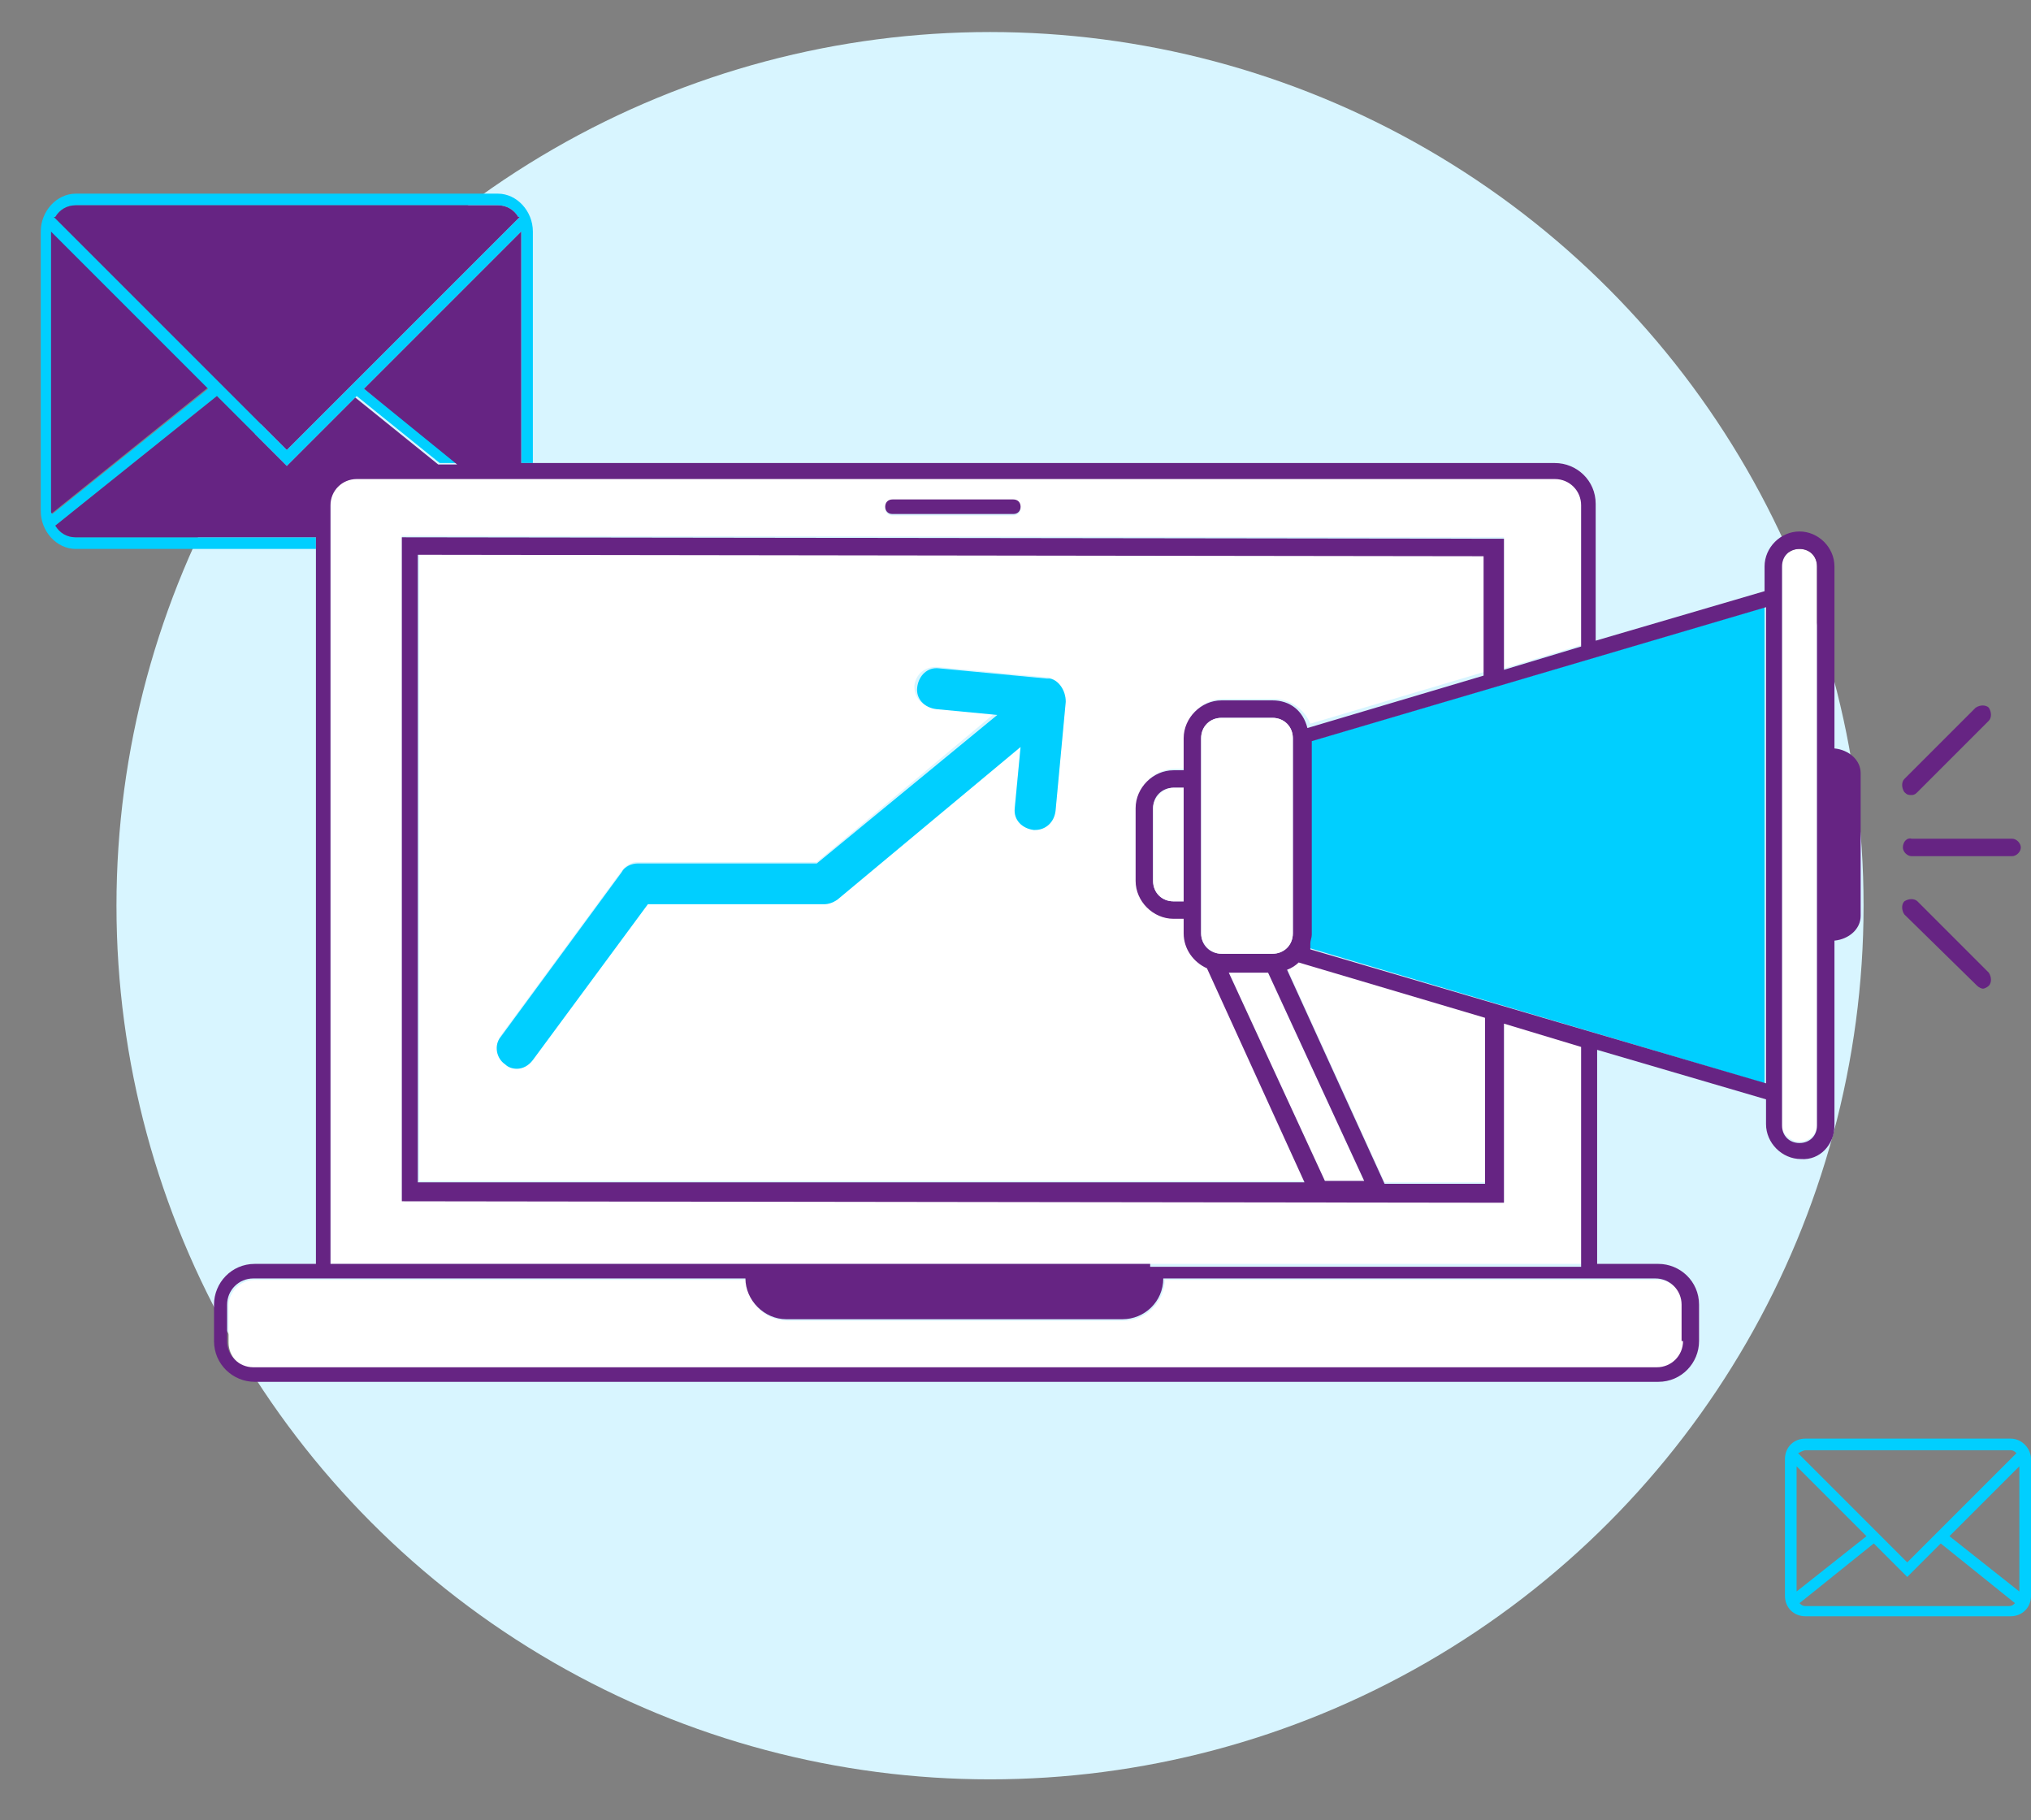 <?xml version="1.0" encoding="utf-8"?>
<!-- Generator: Adobe Illustrator 18.0.0, SVG Export Plug-In . SVG Version: 6.00 Build 0)  -->
<!DOCTYPE svg PUBLIC "-//W3C//DTD SVG 1.1//EN" "http://www.w3.org/Graphics/SVG/1.1/DTD/svg11.dtd">
<svg version="1.1" id="Warstwa_1" xmlns="http://www.w3.org/2000/svg" xmlns:xlink="http://www.w3.org/1999/xlink" x="0px" y="0px"
	 viewBox="0 0 139.5 125" enable-background="new 0 0 139.5 125" xml:space="preserve">
<rect x="0" y="0" width="139.5" height="125" fill="#808080" stroke="none"/>
<circle fill="#D8F5FF" cx="68" cy="62.2" r="60"/>
<g>
	<path fill="none" d="M131.1,107.3l7.5-7.5c-0.1-0.1-0.3-0.2-0.4-0.2H124c-0.2,0-0.3,0.1-0.4,0.2L131.1,107.3z"/>
	<polygon fill="none" points="133.9,105.5 138.7,109.3 138.7,100.7 	"/>
	<polygon fill="none" points="123.4,100.7 123.4,109.3 128.2,105.5 	"/>
	<path fill="none" d="M133.4,106.1l-2.3,2.3l-2.3-2.3l-5.1,4.1c0.1,0.1,0.2,0.2,0.4,0.2h14.1c0.2,0,0.3-0.1,0.4-0.2L133.4,106.1z"/>
	<path fill="#662483" d="M3.5,15.8C3.5,15.8,3.5,15.9,3.5,15.8l0,19.3c0,0.1,0,0.1,0,0.2l10.8-8.7L3.5,15.8z"/>
	<path fill="#00CFFF" d="M5.2,36.9c-0.6,0-1.1-0.3-1.4-0.8l11.1-8.9l4.8,4.8l4.8-4.8l5.7,4.6h1.3L25,26.7l10.8-10.8c0,0,0,0,0,0
		v15.9h0.8V15.9c0-1.4-1.1-2.6-2.4-2.6h-29c-1.3,0-2.4,1.2-2.4,2.6v19.2c0,1.4,1.1,2.6,2.4,2.6h16.5v-0.8H5.2z M3.8,14.9
		c0.3-0.5,0.8-0.8,1.4-0.8h29c0.6,0,1.1,0.3,1.4,0.8h0.1l-16,16l-16-16H3.8z M3.5,35.1V15.9c0,0,0,0,0,0l10.8,10.8L3.6,35.3
		C3.5,35.2,3.5,35.2,3.5,35.1z"/>
	<path fill="#662483" d="M35.7,14.9h-0.1c-0.3-0.5-0.8-0.8-1.4-0.8h-29c-0.6,0-1.1,0.3-1.4,0.8H3.7l16,16L35.7,14.9z"/>
	<path fill="#FFFFFF" d="M103.3,70.2l0,12.3l-75.7-0.1l0-45.6l75.7,0.1l0,9l5.3-1.6v-9.7c0-1-0.8-1.8-1.8-1.8H24.5
		c-1,0-1.8,0.8-1.8,1.8v52.2h29.6H79h29.6V71.8L103.3,70.2z M61.3,34.4h8.3c0.3,0,0.5,0.2,0.5,0.5c0,0.3-0.2,0.5-0.5,0.5h-8.3
		c-0.3,0-0.5-0.2-0.5-0.5C60.8,34.6,61,34.4,61.3,34.4z"/>
	<path fill="#FFFFFF" d="M102,69.8L89.2,66c-0.2,0.2-0.5,0.4-0.8,0.5l6.7,14.7l6.9,0L102,69.8z"/>
	<path fill="#FFFFFF" d="M102,38.1L28.8,38l0,43.1l60.9,0l-6.7-14.7c-0.9-0.4-1.6-1.3-1.6-2.4v-1h-0.7c-1.4,0-2.6-1.2-2.6-2.6v-5
		c0-1.4,1.2-2.6,2.6-2.6h0.7v-2.2c0-1.4,1.2-2.6,2.6-2.6h3.5c1.1,0,2.1,0.7,2.5,1.7l12.1-3.6L102,38.1z M73.2,48.1L73.2,48.1
		C73.2,48.1,73.2,48.1,73.2,48.1C73.2,48.1,73.2,48.1,73.2,48.1l-0.7,7.5c-0.1,0.7-0.7,1.3-1.4,1.3c0,0-0.1,0-0.1,0
		c-0.8-0.1-1.3-0.7-1.3-1.5l0.4-4.2L57.5,61.7c-0.2,0.2-0.6,0.3-0.9,0.3l-12.1,0l-7.9,10.7c-0.3,0.4-0.7,0.6-1.1,0.6
		c-0.3,0-0.6-0.1-0.8-0.3c-0.6-0.5-0.7-1.3-0.3-1.9l8.3-11.3c0.3-0.4,0.7-0.6,1.1-0.6l12.3,0L68.3,49l-4.2-0.4
		c-0.8-0.1-1.3-0.7-1.3-1.5c0.1-0.8,0.7-1.3,1.5-1.3l7.4,0.7c0,0,0,0,0.1,0c0,0,0,0,0,0c0,0,0,0,0.1,0c0,0,0,0,0.1,0
		C72.7,46.7,73.2,47.4,73.2,48.1z"/>
	<path fill="#662483" d="M61.3,35.3h8.3c0.3,0,0.5-0.2,0.5-0.5c0-0.3-0.2-0.5-0.5-0.5h-8.3c-0.3,0-0.5,0.2-0.5,0.5
		C60.8,35.1,61,35.3,61.3,35.3z"/>
	<path fill="#FFFFFF" d="M113.9,87.9h-4.2H80c0,1.5-1.3,2.8-2.8,2.8H54.1c-1.5,0-2.8-1.2-2.8-2.8H21.7h-4.2c-1,0-1.8,0.8-1.8,1.8
		v2.5c0,1,0.8,1.8,1.8,1.8h96.4c1,0,1.8-0.8,1.8-1.8v-2.5C115.6,88.7,114.8,87.9,113.9,87.9z"/>
	<path fill="#00CFFF" d="M138.1,98.8H124c-0.8,0-1.4,0.6-1.4,1.4v9.4c0,0.8,0.6,1.4,1.4,1.4h14.1c0.8,0,1.4-0.6,1.4-1.4v-9.4
		C139.5,99.5,138.9,98.8,138.1,98.8z M133.9,105.5l4.8-4.8v8.6L133.9,105.5z M124,99.6h14.1c0.2,0,0.3,0.1,0.4,0.2l-7.5,7.5
		l-7.5-7.5C123.7,99.7,123.9,99.6,124,99.6z M123.4,109.3v-8.6l4.8,4.8L123.4,109.3z M124,110.3c-0.2,0-0.3-0.1-0.4-0.2l5.1-4.1
		l2.3,2.3l2.3-2.3l5.1,4.1c-0.1,0.1-0.2,0.2-0.4,0.2H124z"/>
	<path fill="#00CFFF" d="M121.2,74.4V41.7L90,50.9v13.2c0,0.2,0,0.4-0.1,0.6v0.4L121.2,74.4z"/>
	<polygon fill="#FFFFFF" points="84.4,66.8 91,81.1 93.7,81.1 87.1,66.8 	"/>
	<path fill="#FFFFFF" d="M123.6,78.4c0.7,0,1.2-0.5,1.2-1.2V38.9c0-0.7-0.5-1.2-1.2-1.2c-0.7,0-1.2,0.5-1.2,1.2v38.4
		C122.4,77.9,123,78.4,123.6,78.4z"/>
	<path fill="#662483" d="M126,77.3V64.6c1-0.1,1.8-0.8,1.8-1.7v-9.8c0-0.9-0.8-1.6-1.8-1.7V38.9c0-1.3-1.1-2.4-2.4-2.4
		c-1.3,0-2.4,1.1-2.4,2.4v1.7L109.6,44v-9.4c0-1.6-1.3-2.8-2.8-2.8H36.6h-0.8V15.9c0,0,0,0,0,0L25,26.7l6.4,5.2h-1.3l-5.7-4.6
		L19.7,32l-4.8-4.8L3.8,36.1c0.3,0.5,0.8,0.8,1.4,0.8h16.5v0.8v49.1h-4.2c-1.6,0-2.8,1.3-2.8,2.8v2.5c0,1.6,1.3,2.8,2.8,2.8h96.4
		c1.6,0,2.8-1.3,2.8-2.8v-2.5c0-1.6-1.3-2.8-2.8-2.8h-4.2V72.1l11.6,3.4v1.7c0,1.3,1.1,2.4,2.4,2.4C125,79.7,126,78.6,126,77.3z
		 M115.6,92.1c0,1-0.8,1.8-1.8,1.8H17.4c-1,0-1.8-0.8-1.8-1.8v-2.5c0-1,0.8-1.8,1.8-1.8h4.2h29.6c0,1.5,1.3,2.8,2.8,2.8h23.1
		c1.5,0,2.8-1.2,2.8-2.8h29.6h4.2c1,0,1.8,0.8,1.8,1.8V92.1z M79,86.8H52.3H22.7V34.7c0-1,0.8-1.8,1.8-1.8h82.3c1,0,1.8,0.8,1.8,1.8
		v9.7l-5.3,1.6l0-9l-75.7-0.1l0,45.6l75.7,0.1l0-12.3l5.3,1.6v15.1H79z M91,81.1l-6.6-14.3h2.7l6.6,14.3H91z M82.5,63.1V52.9v-2.2
		c0-0.8,0.6-1.4,1.4-1.4h3.5c0.8,0,1.4,0.6,1.4,1.4v13.4c0,0.8-0.6,1.4-1.4,1.4h-3.5c-0.8,0-1.4-0.6-1.4-1.4V63.1z M81.3,54.1v7.8
		h-0.7c-0.8,0-1.4-0.6-1.4-1.4v-5c0-0.8,0.6-1.4,1.4-1.4H81.3z M88.4,66.6c0.3-0.1,0.6-0.3,0.8-0.5l12.8,3.8l0,11.4l-6.9,0
		L88.4,66.6z M87.4,48.1h-3.5c-1.4,0-2.6,1.2-2.6,2.6v2.2h-0.7c-1.4,0-2.6,1.2-2.6,2.6v5c0,1.4,1.2,2.6,2.6,2.6h0.7v1
		c0,1.1,0.7,2,1.6,2.4l6.7,14.7l-60.9,0l0-43.1l73.2,0.1l0,8.2l-12.1,3.6C89.5,48.8,88.6,48.1,87.4,48.1z M90,65.2v-0.4
		c0-0.2,0.1-0.4,0.1-0.6V50.9l31.2-9.2v32.7L90,65.2z M122.4,38.9c0-0.7,0.5-1.2,1.2-1.2c0.7,0,1.2,0.5,1.2,1.2v38.4
		c0,0.7-0.5,1.2-1.2,1.2c-0.7,0-1.2-0.5-1.2-1.2V38.9z"/>
	<path fill="#FFFFFF" d="M83.9,65.5h3.5c0.8,0,1.4-0.6,1.4-1.4V50.7c0-0.8-0.6-1.4-1.4-1.4h-3.5c-0.8,0-1.4,0.6-1.4,1.4v2.2v10.2v1
		C82.5,64.9,83.2,65.5,83.9,65.5z"/>
	<path fill="#FFFFFF" d="M79.2,55.5v5c0,0.8,0.6,1.4,1.4,1.4h0.7v-7.8h-0.7C79.9,54.1,79.2,54.8,79.2,55.5z"/>
	<path fill="#662483" d="M130.7,58.2c0,0.3,0.3,0.6,0.6,0.6h6.9c0.3,0,0.6-0.3,0.6-0.6c0-0.3-0.3-0.6-0.6-0.6h-6.9
		C131,57.5,130.7,57.8,130.7,58.2z"/>
	<path fill="#662483" d="M131.3,54.6c0.2,0,0.3-0.1,0.4-0.2l4.9-4.9c0.2-0.2,0.2-0.6,0-0.9c-0.2-0.2-0.6-0.2-0.9,0l-4.9,4.9
		c-0.2,0.2-0.2,0.6,0,0.9C131,54.6,131.1,54.6,131.3,54.6z"/>
	<path fill="#662483" d="M135.8,67.7c0.1,0.1,0.3,0.2,0.4,0.2s0.3-0.1,0.4-0.2c0.2-0.2,0.2-0.6,0-0.9l-4.9-4.9
		c-0.2-0.2-0.6-0.2-0.9,0c-0.2,0.2-0.2,0.6,0,0.9L135.8,67.7z"/>
	<path fill="#00CFFF" d="M72.1,46.6C72,46.6,72,46.6,72.1,46.6c-0.1,0-0.1,0-0.1,0c0,0,0,0,0,0c0,0,0,0-0.1,0l-7.4-0.7
		c-0.8-0.1-1.4,0.5-1.5,1.3c-0.1,0.8,0.5,1.4,1.3,1.5l4.2,0.4L56.1,59.3l-12.3,0c-0.4,0-0.9,0.2-1.1,0.6l-8.3,11.3
		c-0.5,0.6-0.3,1.5,0.3,1.9c0.2,0.2,0.5,0.3,0.8,0.3c0.4,0,0.8-0.2,1.1-0.6l7.9-10.7l12.1,0c0.3,0,0.6-0.1,0.9-0.3l12.6-10.5
		l-0.4,4.2c-0.1,0.8,0.5,1.4,1.3,1.5c0,0,0.1,0,0.1,0c0.7,0,1.3-0.5,1.4-1.3l0.7-7.5c0,0,0,0,0,0c0,0,0,0,0,0l0,0
		C73.2,47.4,72.7,46.7,72.1,46.6z"/>
</g>
</svg>
